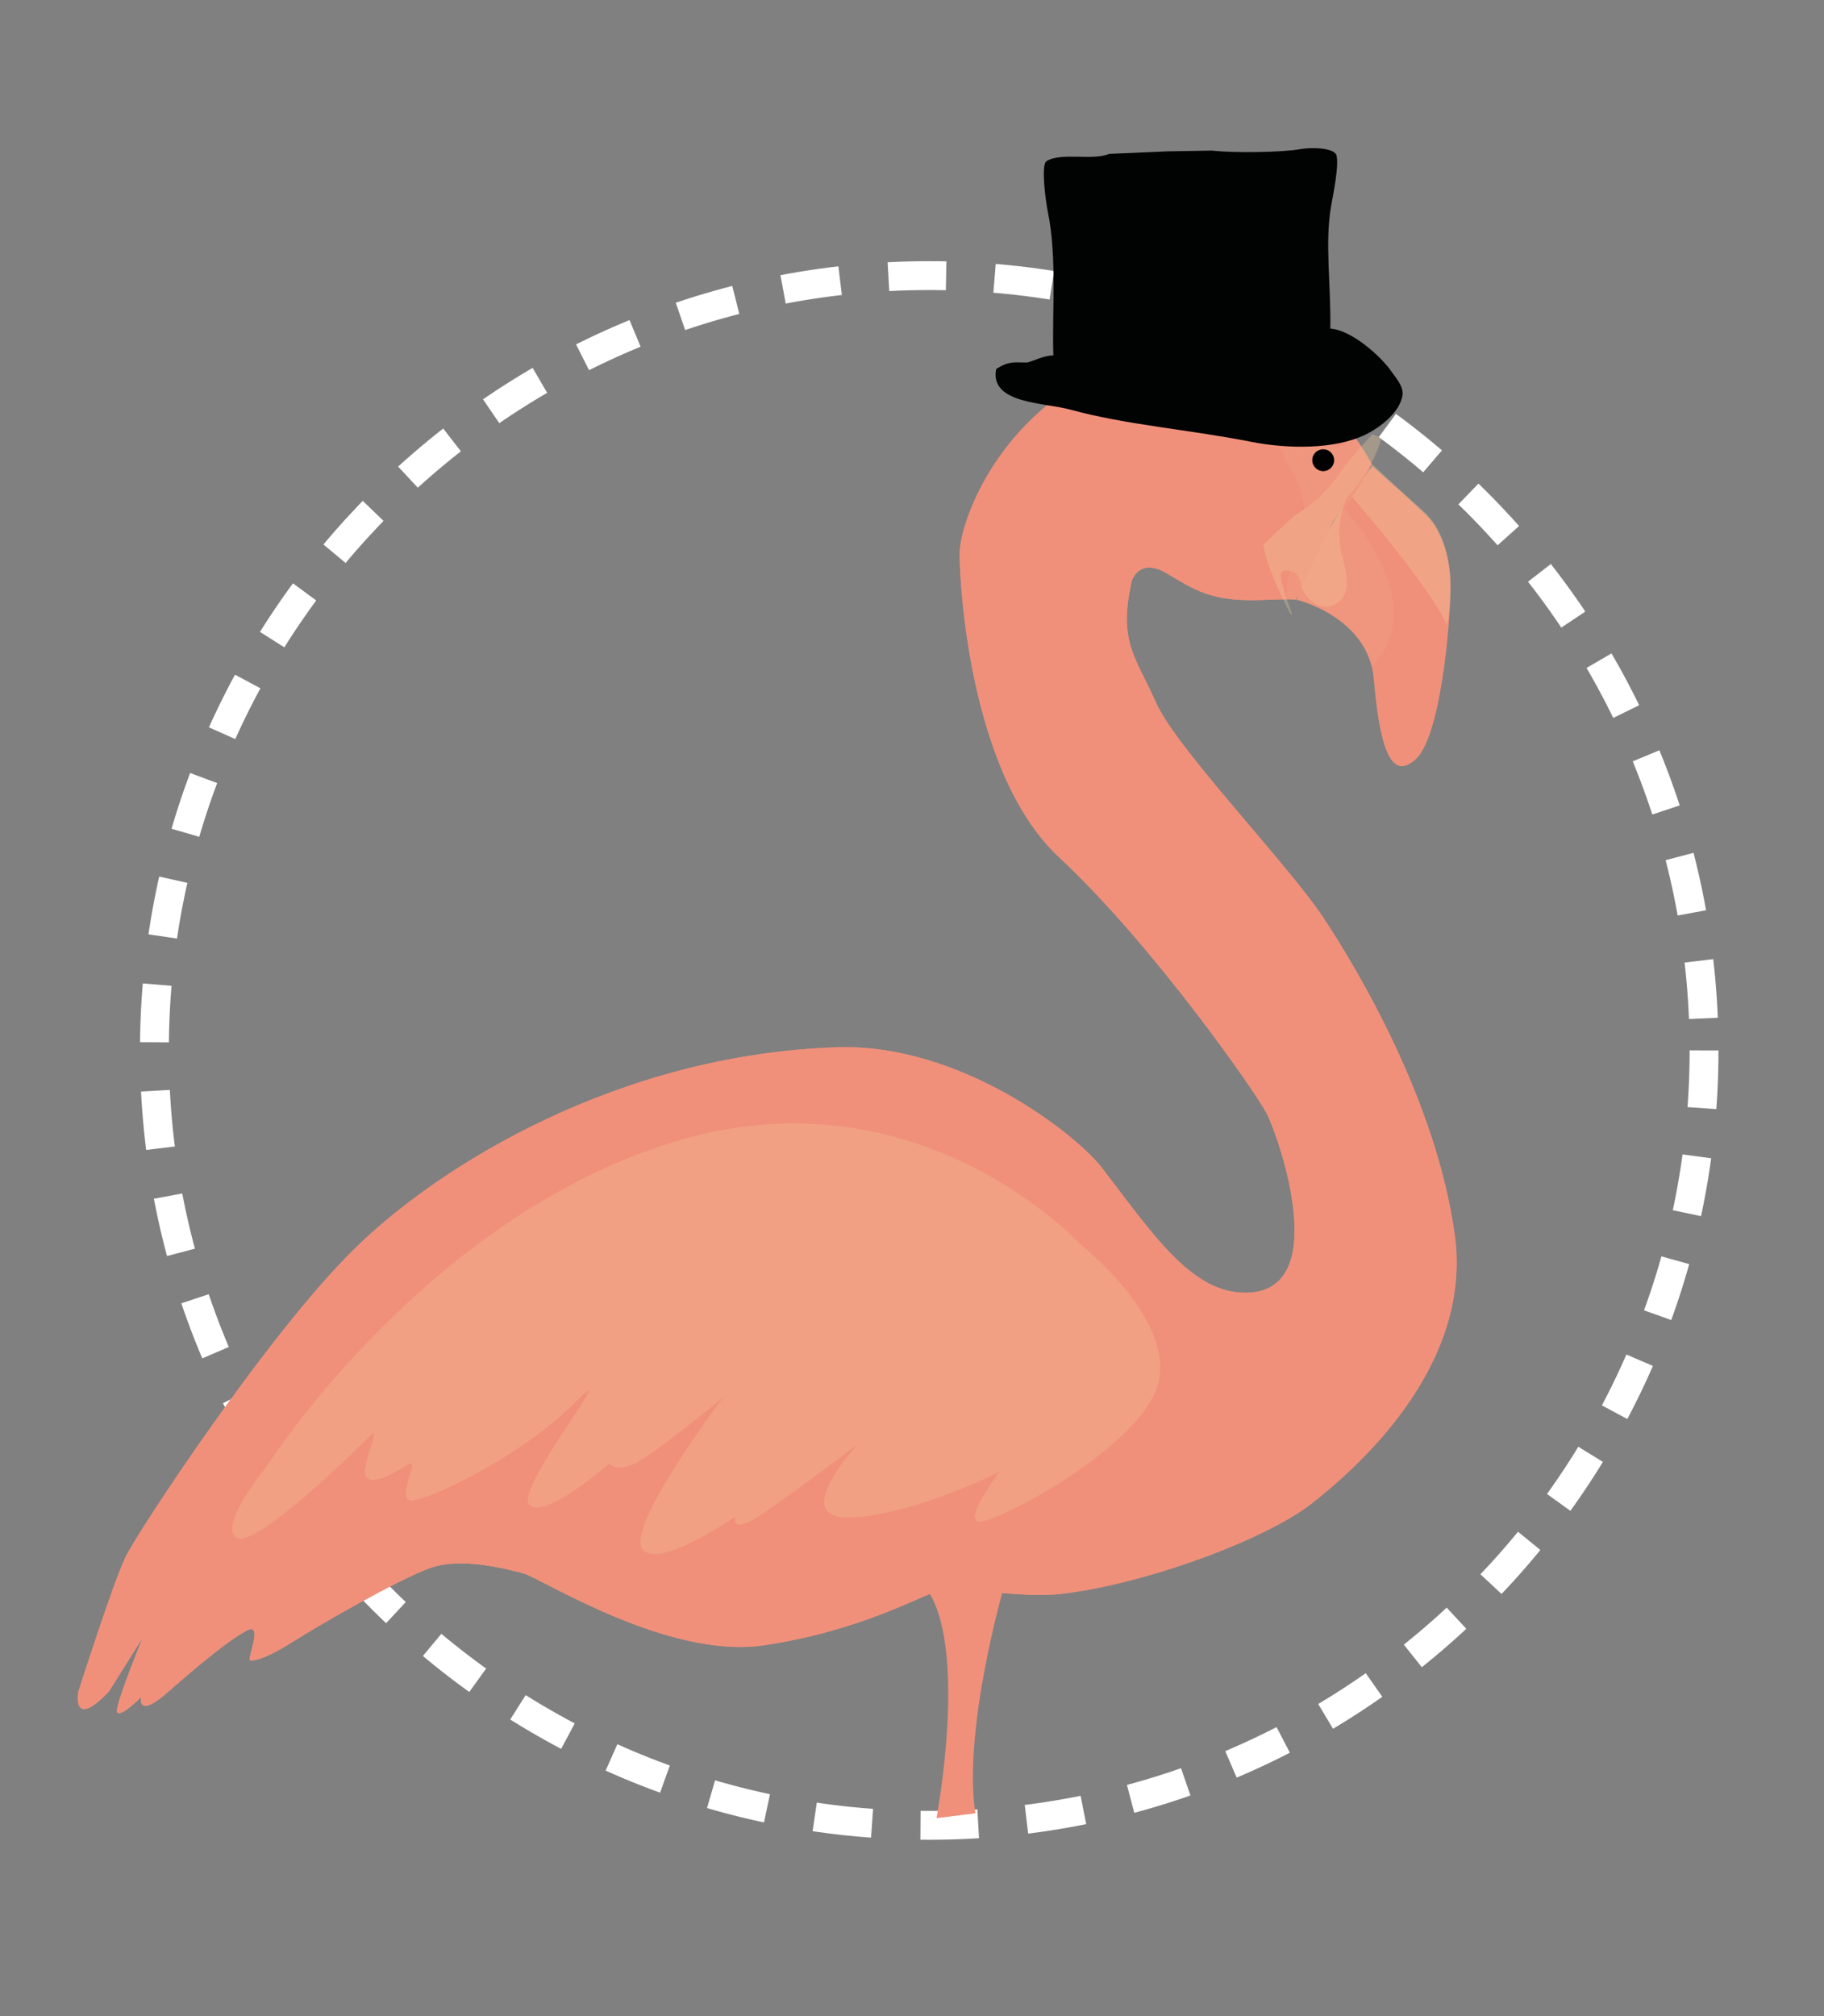 <?xml version="1.0" encoding="utf-8"?>
<!-- Generator: Adobe Illustrator 16.0.0, SVG Export Plug-In . SVG Version: 6.00 Build 0)  -->
<!DOCTYPE svg PUBLIC "-//W3C//DTD SVG 1.1//EN" "http://www.w3.org/Graphics/SVG/1.1/DTD/svg11.dtd">
<svg version="1.1" id="Calque_1" xmlns="http://www.w3.org/2000/svg" xmlns:xlink="http://www.w3.org/1999/xlink" x="0px" y="0px"
	 width="125.75px" height="139px" viewBox="0 0 125.75 139" enable-background="new 0 0 125.75 139" xml:space="preserve">
<rect x="0" y="0" width="125.75" height="139" fill="#808080" stroke="none"/>
<path fill="none" stroke="#FFFFFF" stroke-width="1.99" stroke-miterlimit="10" stroke-dasharray="3.979,3.343" d="
	M117.48,72.416c0,29.506-23.913,53.418-53.422,53.418c-29.5,0-53.413-23.912-53.413-53.418C10.646,42.914,34.559,19,64.059,19
	C93.567,18.998,117.48,42.913,117.48,72.416z"/>
<path fill="#F0907B" d="M89.381,41.344c0,0,4.969,1.168,5.333,5.479c0.365,4.313,1.098,7.236,2.928,5.482
	c1.821-1.754,2.48-10.646,2.339-12.545c-0.149-1.901-0.808-3.313-1.466-4.045c-0.66-0.729-3.899-3.58-3.899-3.58
	S90.803,36.801,89.381,41.344"/>
<g opacity="0.3" enable-background="new    ">
	<g>
		<path id="SVGID_1_" opacity="0.3" fill="#F4D19F" enable-background="new    " d="M89.381,41.344
			c4.382,1.19,5.208,4.578,5.208,4.578c4.308-4.436-2-10.929-2-10.929c-0.848,0.673-3.235,6.472-3.235,6.472"/>
	</g>
</g>
<g opacity="0.3" enable-background="new    ">
	<g>
		<path id="SVGID_3_" opacity="0.3" fill="#F4D19F" enable-background="new    " d="M93.229,34.268c0,0,5.262,6.033,6.527,8.813
			c0,0,1.189-5.343-1.65-7.879c-2.656-2.357-3.055-2.788-3.489-3.204L93.229,34.268z"/>
	</g>
	<g>
		<g>
			<defs>
				<path id="SVGID_2_" d="M93.229,34.268c0,0,5.262,6.033,6.527,8.813c0,0,1.189-5.343-1.65-7.879
					c-2.656-2.357-3.055-2.788-3.489-3.204L93.229,34.268z"/>
			</defs>
			<clipPath id="SVGID_4_">
				<use xlink:href="#SVGID_2_"  overflow="visible"/>
			</clipPath>
			<rect x="93.229" y="31.997" clip-path="url(#SVGID_4_)" fill="#F4D19F" width="7.718" height="11.083"/>
		</g>
	</g>
</g>
<g>
	<g>
		<path id="SVGID_5_" fill="#F0907B" d="M79.137,24.235c-9.897,3.034-12.82,11.362-12.969,13.74
			c-0.064,1.122,0.41,15.126,6.84,21.116c6.438,5.992,13.548,16.172,14.326,17.682c0.785,1.51,4.818,12.839-1.898,12.328
			c-3.456-0.266-6.022-4.092-9.45-8.573c-1.759-2.301-9.743-8.604-18.272-8.33c-15,0.486-27.377,8.084-33.319,13.935
			c-5.94,5.844-14.853,19.385-15.733,21.188c-0.873,1.805-3.263,9.309-3.263,9.309s-0.492,2.681,2.094,0l2.339-3.719
			c0,0-1.611,3.934-1.76,4.904c-0.14,0.979,1.649-0.813,1.649-0.813s-0.296,1.539,1.825-0.328c2.121-1.859,4.094-3.506,5.41-4.234
			c0.729-0.41,0.635,0.275,0.473,0.961c-0.133,0.549-0.309,1.102-0.146,1.084c0.367-0.039,1.021-0.111,2.924-1.314
			c1.9-1.207,7.305-4.313,9.459-5.078c2.157-0.77,5.23,0.072,6.396,0.365c1.169,0.293,9.94,5.951,16.59,4.967
			c6.653-0.983,10.851-3.436,12.056-3.762c0.604-0.168,2.055-0.029,3.691,0.105c1.624,0.139,3.432,0.27,4.783,0.109
			c5.699-0.658,14.105-3.726,17.319-6.281c2.764-2.193,11.034-9.207,9.798-18.414c-1.246-9.206-6.655-18.27-9.067-21.922
			c-2.409-3.651-10.182-11.717-11.541-14.834c-1.367-3.117-2.629-4.139-1.663-8.377c0,0,0.49-1.658,2.388-0.535
			c1.9,1.119,3.068,1.994,6.63,1.847c0,0,2.06-0.09,2.284-0.021c0,0,1.07-2.248,2.57-5.416c0,0,2.151-2.826,2.669-3.938
			c0,0-4.25-8.286-11.971-8.286C81.517,23.697,80.361,23.859,79.137,24.235"/>
	</g>
	<g>
		<g>
			<defs>
				<path id="SVGID_6_" d="M79.137,24.235c-9.897,3.034-12.82,11.362-12.969,13.74c-0.064,1.122,0.41,15.126,6.84,21.116
					c6.438,5.992,13.548,16.172,14.326,17.682c0.785,1.51,4.818,12.839-1.898,12.328c-3.456-0.266-6.022-4.092-9.45-8.573
					c-1.759-2.301-9.743-8.604-18.272-8.33c-15,0.486-27.377,8.084-33.319,13.935c-5.94,5.844-14.853,19.385-15.733,21.188
					c-0.873,1.805-3.263,9.309-3.263,9.309s-0.492,2.681,2.094,0l2.339-3.719c0,0-1.611,3.934-1.76,4.904
					c-0.14,0.979,1.649-0.813,1.649-0.813s-0.296,1.539,1.825-0.328c2.121-1.859,4.094-3.506,5.41-4.234
					c0.729-0.41,0.635,0.275,0.473,0.961c-0.133,0.549-0.309,1.102-0.146,1.084c0.367-0.039,1.021-0.111,2.924-1.314
					c1.9-1.207,7.305-4.313,9.459-5.078c2.157-0.77,5.23,0.072,6.396,0.365c1.169,0.293,9.94,5.951,16.59,4.967
					c6.653-0.983,10.851-3.436,12.056-3.762c0.604-0.168,2.055-0.029,3.691,0.105c1.624,0.139,3.432,0.27,4.783,0.109
					c5.699-0.658,14.105-3.726,17.319-6.281c2.764-2.193,11.034-9.207,9.798-18.414c-1.246-9.206-6.655-18.27-9.067-21.922
					c-2.409-3.651-10.182-11.717-11.541-14.834c-1.367-3.117-2.629-4.139-1.663-8.377c0,0,0.49-1.658,2.388-0.535
					c1.9,1.119,3.068,1.994,6.63,1.847c0,0,2.06-0.09,2.284-0.021c0,0,1.07-2.248,2.57-5.416c0,0,2.151-2.826,2.669-3.938
					c0,0-4.25-8.286-11.971-8.286C81.517,23.697,80.361,23.859,79.137,24.235"/>
			</defs>
			<clipPath id="SVGID_8_">
				<use xlink:href="#SVGID_6_"  overflow="visible"/>
			</clipPath>
			<rect x="4.905" y="23.697" clip-path="url(#SVGID_8_)" fill="#F0907B" width="96.629" height="95.607"/>
		</g>
	</g>
</g>
<g opacity="0.3" enable-background="new    ">
	<g>
		<path id="SVGID_7_" opacity="0.3" fill="#F4D19F" enable-background="new    " d="M92.925,30.383c0,0.474-1.13,0.617-1.534-0.293
			c-0.406-0.914-1.79-1.463-2.521-0.84c-0.73,0.623-0.911,1.426,0.252,3.363c1.178,1.938,0.808,3.98,0.808,3.98
			c-1.354,2.778-1.207,4.565-1.207,4.565l-0.017,0.111l0.676,0.073c0,0,1.013-1.877,1.486-3.248
			c0.676-1.969,1.764-3.084,2.108-3.481c0.34-0.392,1.639-2.624,1.639-2.624c-0.904-1.936-3.597-4.643-3.597-4.643
			S92.925,29.906,92.925,30.383"/>
	</g>
	<g>
		<g>
			<defs>
				<path id="SVGID_10_" d="M88.668,39.854c0.084-0.467,1.222-0.406,1.457,0.561c0.236,0.973,1.5,1.76,2.33,1.276
					c0.831-0.483,1.152-1.241,0.353-3.354c-0.813-2.115-0.083-4.061-0.083-4.061c1.826-2.492,2-4.276,2-4.276l0.035-0.106
					l-0.65-0.193c0,0-1.332,1.667-2.043,2.932c-1.015,1.816-2.283,2.721-2.694,3.05c-0.405,0.325-2.08,2.29-2.08,2.29
					c0.546,2.066,2.711,5.209,2.711,5.209S88.582,40.321,88.668,39.854"/>
			</defs>
			<clipPath id="SVGID_12_">
				<use xlink:href="#SVGID_10_"  overflow="visible"/>
			</clipPath>
			
				<rect x="87.279" y="28.042" transform="matrix(0.996 0.089 -0.089 0.996 3.527 -8.024)" clip-path="url(#SVGID_12_)" fill="#F4D19F" width="7.887" height="14.533"/>
		</g>
	</g>
</g>
<path d="M91.977,31.721c0,0.42-0.339,0.757-0.752,0.757c-0.416,0-0.755-0.336-0.755-0.757c0-0.414,0.339-0.748,0.755-0.748
	C91.638,30.973,91.977,31.309,91.977,31.721"/>
<g>
	<g>
		<path id="SVGID_9_" fill="#F0907B" d="M65.729,109.297c-0.776,0.016-1.661,0.516-1.661,0.516
			c2.617,4.332,0.494,15.527,0.494,15.527l2.682-0.332c-0.881-5.748,1.955-15.578,1.955-15.578s-2.46-0.133-3.357-0.133
			C65.801,109.297,65.763,109.297,65.729,109.297"/>
	</g>
</g>
<path fill="#010202" d="M76.452,10.61c1.351-0.06,2.704-0.116,4.057-0.176c1.011-0.017,2.029-0.033,3.051-0.052
	c1.572,0.181,4.905,0.114,6.063-0.096c0.738-0.135,2.221-0.123,2.502,0.374c0.226,0.679-0.241,2.876-0.362,3.579
	c-0.433,2.458,0.005,5.542-0.05,8.415c1.477,0.093,3.521,1.937,4.229,2.979c0.236,0.358,0.838,0.982,0.75,1.612
	c-0.166,1.132-1.455,2.177-2.542,2.71c-2.136,1.051-5.42,0.993-7.897,0.502c-4.272-0.845-8.599-1.158-12.514-2.23
	c-1.77-0.482-5.529-0.391-5.063-2.789c0.414-0.248,0.763-0.454,1.388-0.458c0.255,0,0.509,0.005,0.762,0.011
	c0.521-0.14,1.261-0.525,1.794-0.48c-0.1-3.069,0.266-6.764-0.381-9.91c-0.146-0.708-0.48-3.202-0.104-3.482
	C73.153,10.473,75.349,11.096,76.452,10.61"/>
<g opacity="0.8" enable-background="new    ">
	<g>
		<path id="SVGID_11_" opacity="0.3" fill="#F4D19F" enable-background="new    " d="M46.127,78.819
			c-17.031,5.407-27.705,22.215-27.705,22.215s-3.428,4.166-2.112,4.968c1.31,0.807,8.329-6.138,9.203-7.015
			c0.879-0.877-0.659,2.047-0.292,2.776s1.973-0.221,2.928-0.803c0.509-0.313,0.173,0.443-0.04,1.207
			c-0.183,0.652-0.278,1.312,0.324,1.273c1.315-0.072,7.75-3.213,11.258-6.793c3.511-3.582-4.241,5.994-3.21,7.088
			c1.02,1.096,5.548-2.854,5.548-2.854s0.435,0.731,1.901-0.068c1.461-0.807,5.915-4.461,5.915-4.461s-6.427,8.479-5.622,10.301
			c0.802,1.83,6.5-2.117,6.5-2.117s-0.359,1.021,0.949,0.367c1.314-0.658,7.453-5.332,7.453-5.332s-4.821,5.186-0.508,5.041
			c4.312-0.148,10.297-3.143,10.297-3.143s-2.479,3.215-1.457,3.434c1.021,0.22,11.399-5.188,12.42-9.646
			c1.021-4.453-5.412-9.498-5.412-9.498s-7.618-8.313-19.758-8.313C52.056,77.449,49.183,77.851,46.127,78.819"/>
	</g>
</g>
</svg>
